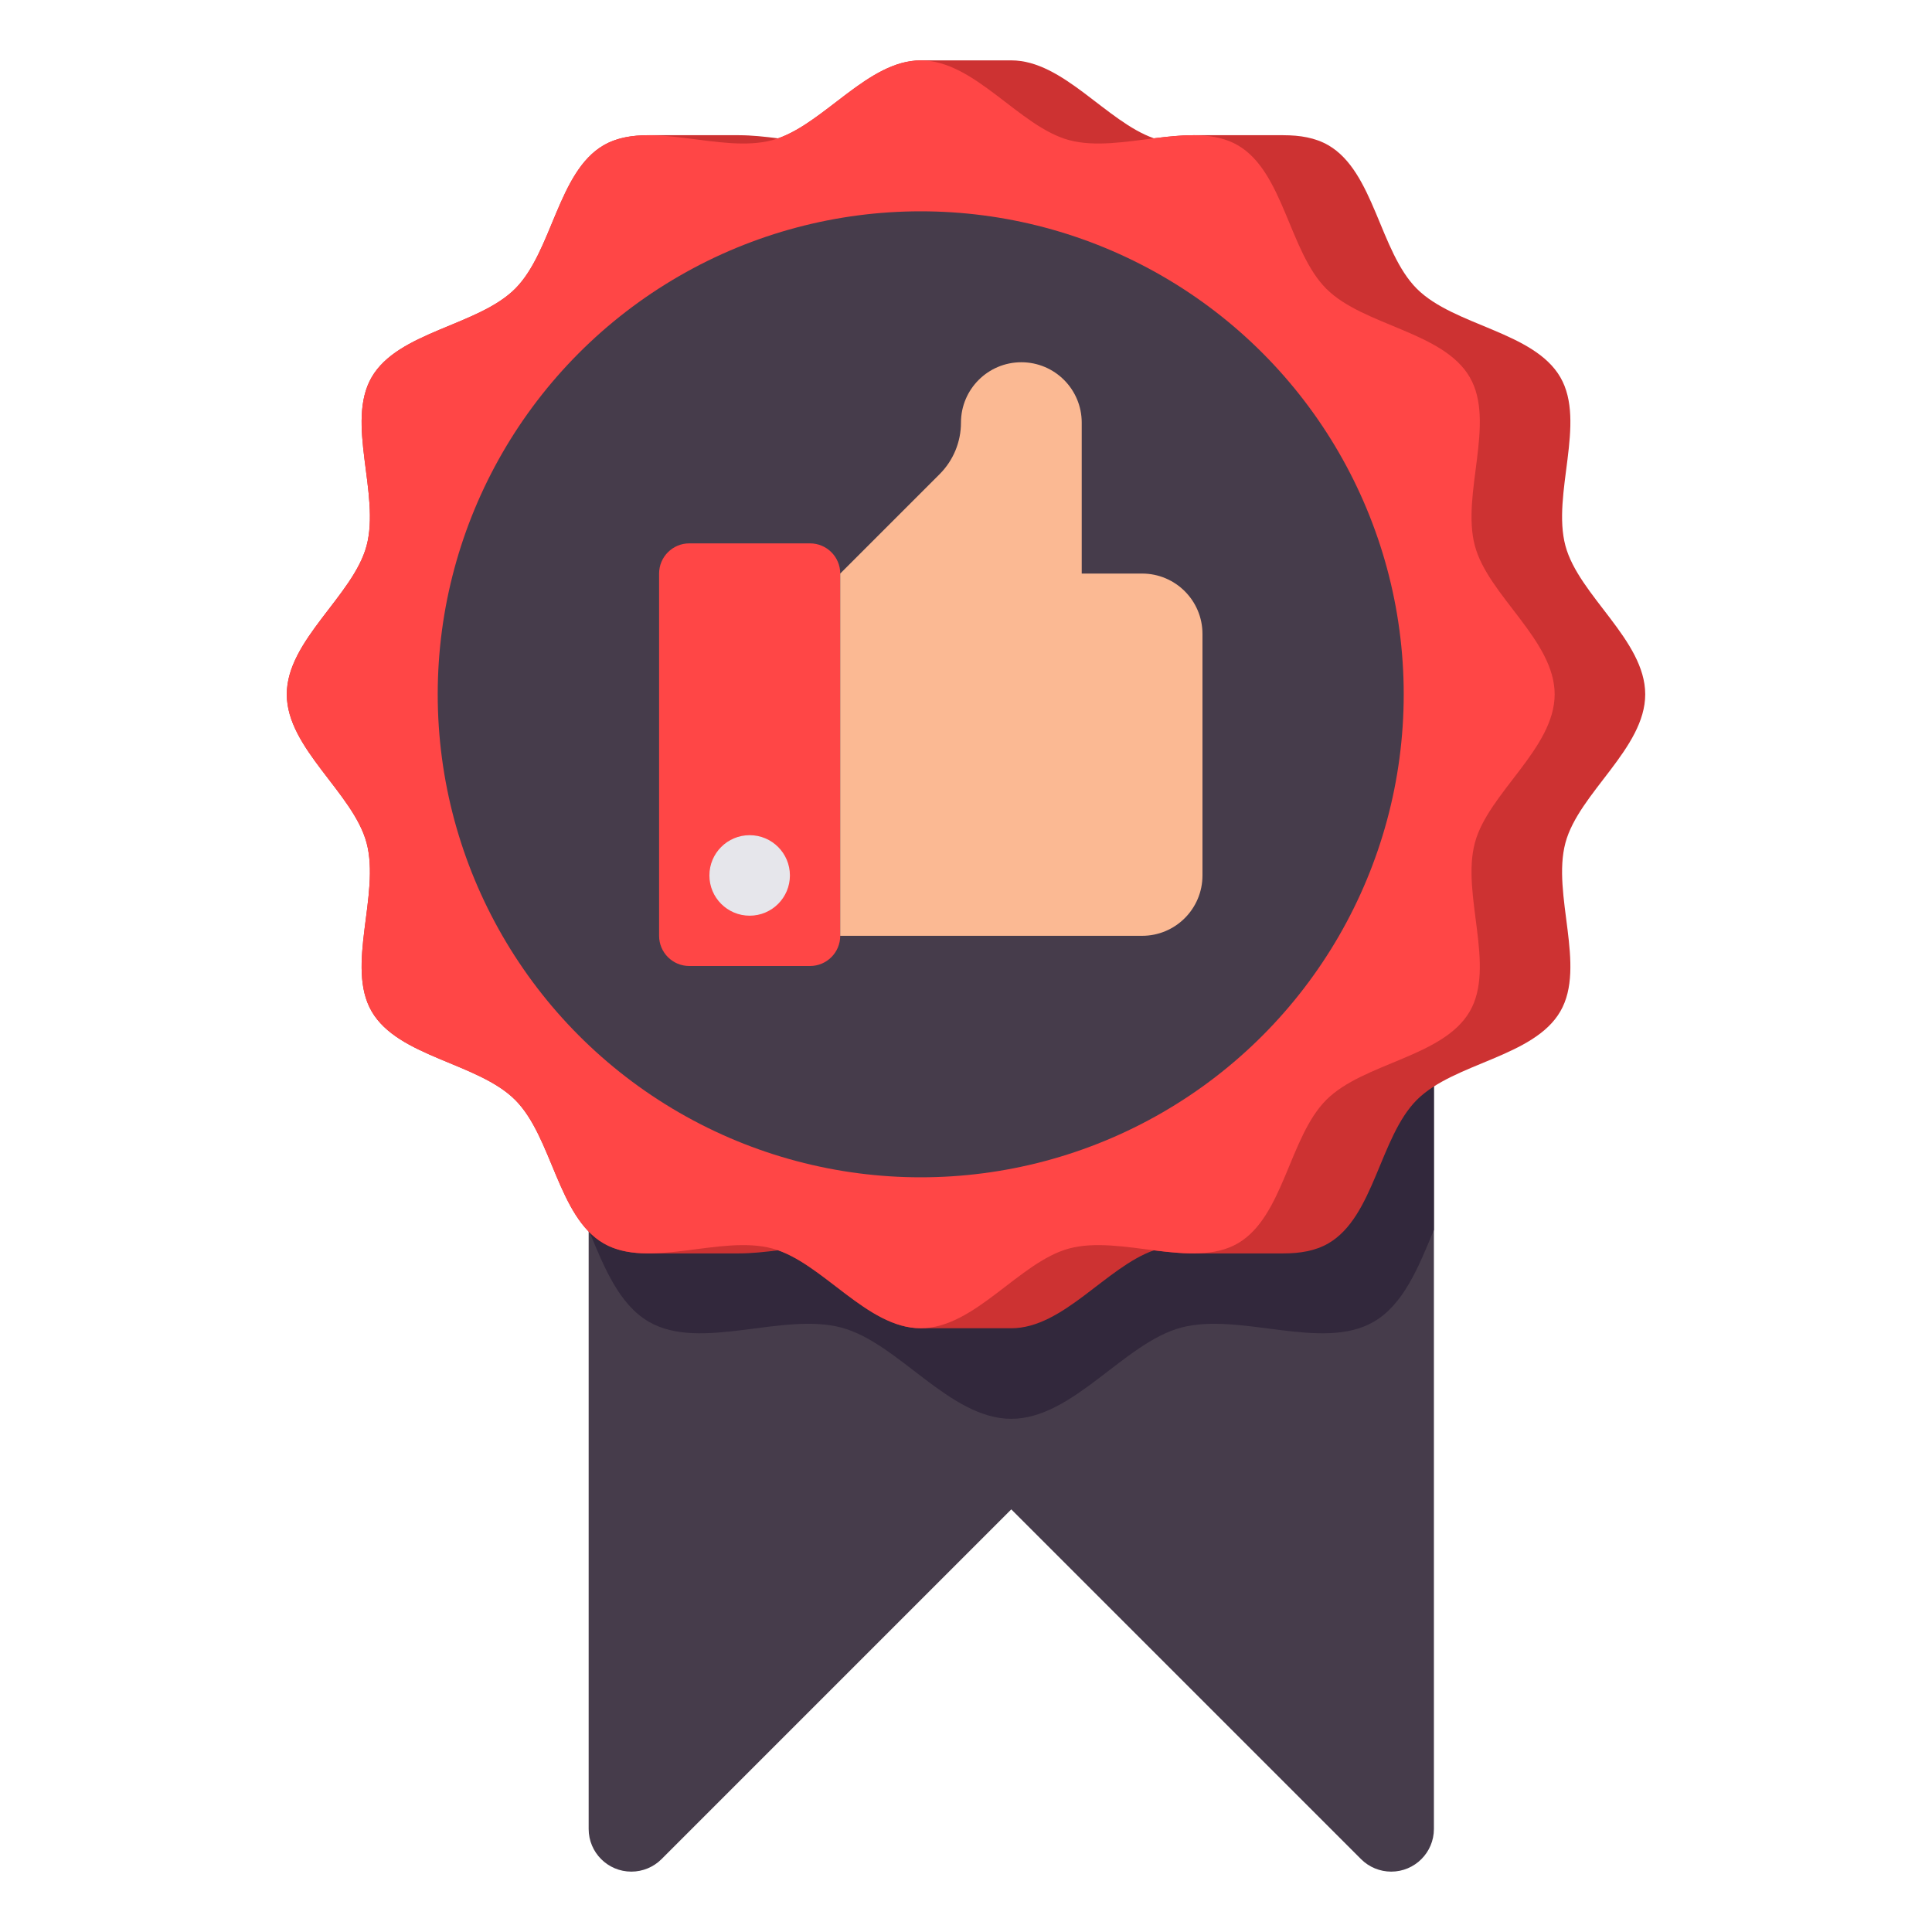 <?xml version="1.0" encoding="utf-8"?>
<!-- Generator: Adobe Illustrator 23.0.0, SVG Export Plug-In . SVG Version: 6.00 Build 0)  -->
<svg version="1.1" id="Layer_1" xmlns="http://www.w3.org/2000/svg" xmlns:xlink="http://www.w3.org/1999/xlink" x="0px" y="0px"
	 viewBox="0 0 512 512" style="enable-background:new 0 0 512 512;" xml:space="preserve">
<style type="text/css">
	.st0{fill:#32283C;}
	.st1{fill:#463C4B;}
	.st2{fill:#E6E6EB;}
	.st3{fill:#A5C3DC;}
	.st4{fill:#FF4646;}
	.st5{fill:#CD3232;}
	.st6{fill:#F0915A;}
	.st7{fill:#FAB991;}
	.st8{fill:#F5732D;}
	.st9{fill:#FAA037;}
	.st10{fill:#78AF41;}
	.st11{fill:#788CB4;}
	.st12{fill:#466932;}
	.st13{fill:#FBB993;}
	.st14{fill:#F1905B;}
	.st15{fill:#23192D;}
	.st16{fill:#32293C;}
	.st17{fill:#B92323;}
</style>
<g>
	<g>
		<path class="st1" d="M156,256v228.686c0,6.248,5.065,11.314,11.314,11.314c3.001,0,5.878-1.192,8-3.314L268,400l92.686,92.686
			c2.122,2.122,5,3.314,8,3.314c6.248,0,11.314-5.065,11.314-11.314V256H156z"/>
	</g>
	<g>
		<path class="st0" d="M156,325.955c4.054,9.771,8.001,19.729,15.98,24.345c13.679,7.914,35.417-2.639,51.04,1.536
			C238.12,355.873,251.628,376,268,376c16.372,0,29.88-20.127,44.979-24.163c15.623-4.176,37.361,6.378,51.04-1.536
			c7.98-4.617,11.926-14.575,15.981-24.347V256H156V325.955z"/>
	</g>
	<g>
		<path class="st5" d="M414.857,223.357C418.389,210.145,436,198.325,436,184s-17.611-26.145-21.143-39.357
			c-3.654-13.67,5.581-32.691-1.344-44.66c-7.024-12.141-28.18-13.61-38.033-23.463c-9.853-9.853-11.322-31.009-23.463-38.033
			c-3.467-2.006-7.528-2.651-11.876-2.652v-0.004h-24v0.004c-3.322,0-6.812,0.375-10.339,0.819C293.21,32.243,281.761,16,268,16h-24
			c-13.762,0-25.207,16.253-37.8,20.661c-3.524-0.443-7.02-0.826-10.341-0.826v-0.004h-24v0.004c-4.349,0-8.409,0.646-11.876,2.652
			c-12.141,7.024-13.61,28.18-23.463,38.033c-9.853,9.853-31.009,11.322-38.033,23.463c-6.925,11.969,2.309,30.99-1.344,44.66
			C93.611,157.855,76,169.675,76,184s17.611,26.145,21.143,39.357c3.654,13.67-5.581,32.691,1.344,44.66
			c7.024,12.141,28.18,13.61,38.033,23.463c9.853,9.853,11.322,31.009,23.463,38.033c3.467,2.006,7.528,2.651,11.876,2.652v0.004h24
			v-0.004c3.32,0,6.825-0.38,10.349-0.823C218.802,335.75,230.237,352,244,352h24c13.761,0,25.21-16.243,37.802-20.654
			c3.527,0.444,7.017,0.819,10.339,0.819v0.004h24v-0.004c4.349,0,8.409-0.646,11.876-2.652c12.141-7.024,13.61-28.18,23.463-38.033
			c9.853-9.853,31.009-11.322,38.033-23.463C420.438,256.048,411.204,237.027,414.857,223.357z"/>
	</g>
	<g>
		<path class="st4" d="M412,184c0,14.325-17.611,26.145-21.143,39.357c-3.654,13.67,5.581,32.692-1.344,44.66
			c-7.024,12.141-28.18,13.61-38.033,23.463s-11.322,31.009-23.463,38.033c-11.969,6.925-30.99-2.31-44.66,1.344
			C270.145,334.389,258.325,352,244,352c-14.325,0-26.145-17.611-39.357-21.143c-13.67-3.654-32.692,5.581-44.66-1.344
			c-12.141-7.024-13.61-28.18-23.463-38.033c-9.853-9.853-31.009-11.322-38.033-23.463c-6.925-11.969,2.31-30.99-1.344-44.66
			C93.611,210.145,76,198.325,76,184c0-14.325,17.611-26.145,21.143-39.357c3.654-13.67-5.581-32.692,1.344-44.66
			c7.024-12.141,28.18-13.61,38.033-23.463c9.853-9.853,11.322-31.009,23.463-38.033c11.969-6.925,30.99,2.31,44.66-1.344
			C217.855,33.611,229.675,16,244,16c14.325,0,26.145,17.611,39.357,21.143c13.67,3.654,32.692-5.581,44.66,1.344
			c12.141,7.024,13.61,28.18,23.463,38.033c9.853,9.853,31.009,11.322,38.033,23.463c6.925,11.969-2.31,30.99,1.344,44.66
			C394.389,157.855,412,169.675,412,184z"/>
	</g>
	<g>
		<circle class="st1" cx="244" cy="184" r="128"/>
	</g>
	<g>
		<g>
			<path class="st4" d="M214.667,256h-32c-4.418,0-8-3.582-8-8v-96c0-4.418,3.582-8,8-8h32c4.418,0,8,3.582,8,8v96
				C222.667,252.418,219.085,256,214.667,256z"/>
		</g>
		<path class="st13" d="M302.667,152h-16v-40c0-8.837-7.163-16-16-16h0c-8.837,0-16,7.163-16,16l0,0
			c0,5.122-2.035,10.035-5.657,13.657L222.667,152v96h80c8.837,0,16-7.164,16-16v-64C318.667,159.164,311.503,152,302.667,152z"/>
	</g>
	<g>
		<circle class="st2" cx="198.667" cy="232" r="10.667"/>
	</g>
</g>
</svg>
